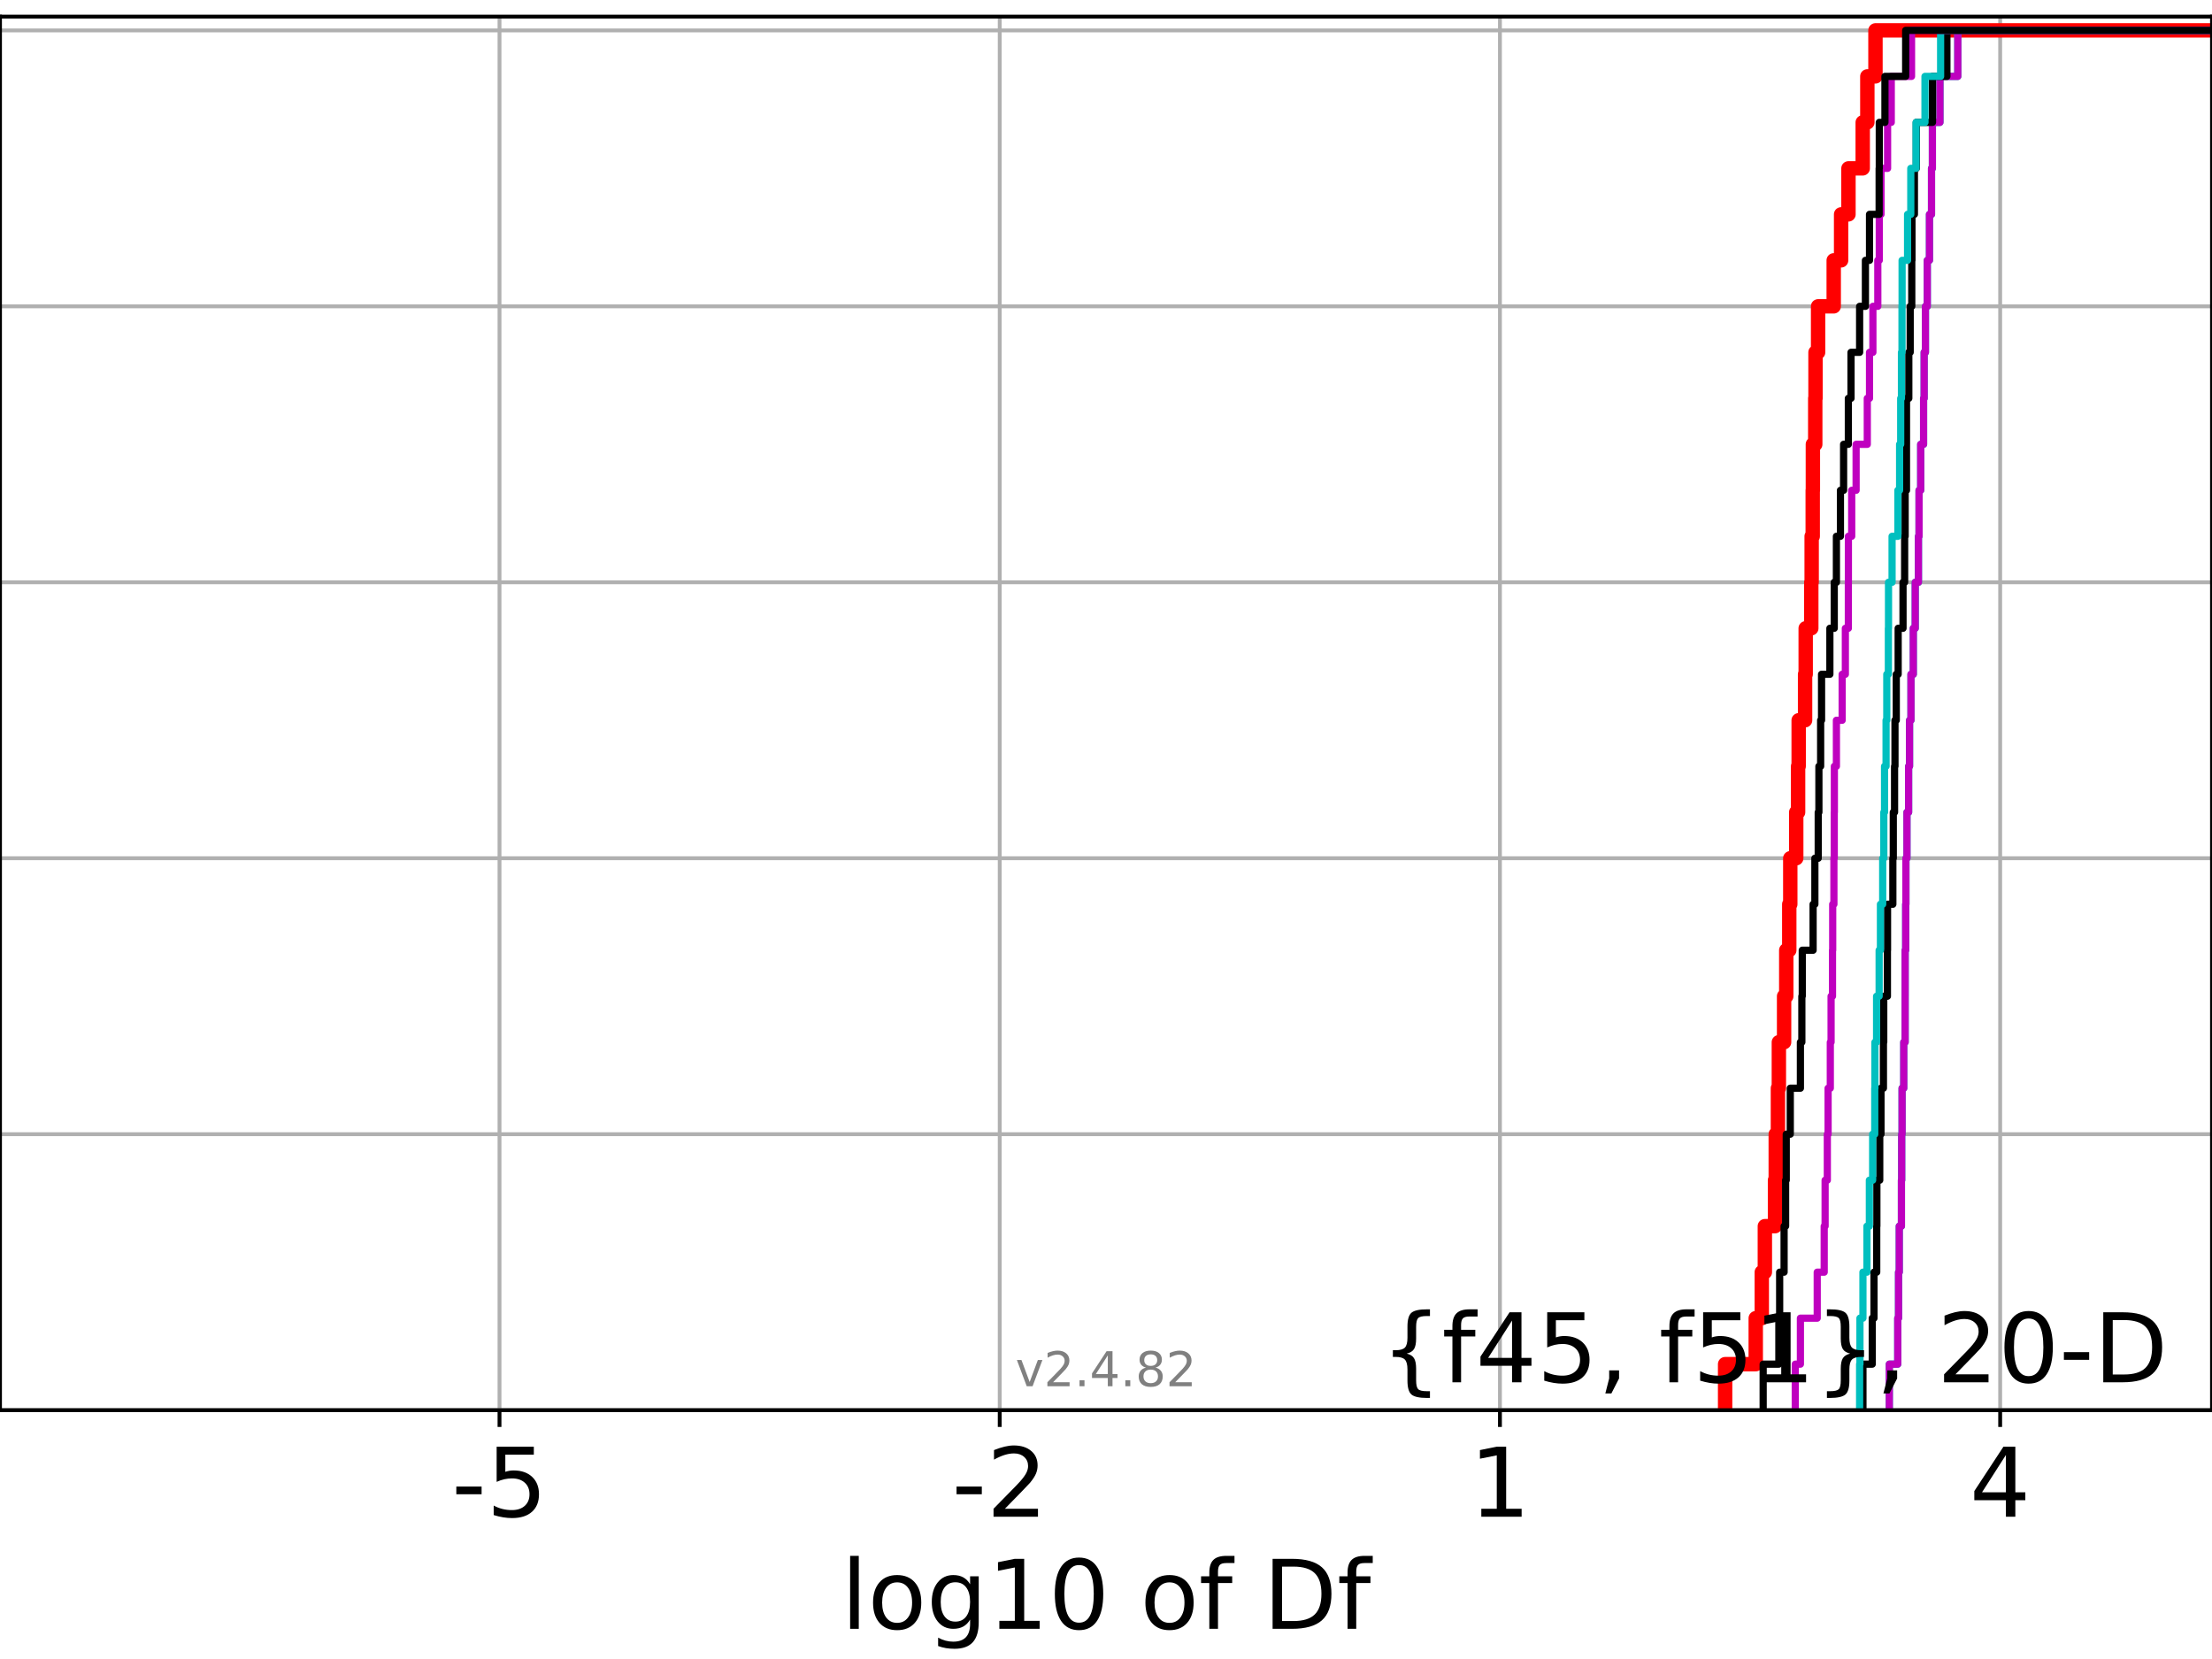 <?xml version="1.0" encoding="utf-8" standalone="no"?>
<!DOCTYPE svg PUBLIC "-//W3C//DTD SVG 1.1//EN"
  "http://www.w3.org/Graphics/SVG/1.1/DTD/svg11.dtd">
<!-- Created with matplotlib (https://matplotlib.org/) -->
<svg height="345.6pt" version="1.1" viewBox="0 0 460.8 345.6" width="460.8pt" xmlns="http://www.w3.org/2000/svg" xmlns:xlink="http://www.w3.org/1999/xlink">
 <defs>
  <style type="text/css">*{stroke-linecap:butt;stroke-linejoin:round;}</style>
 </defs>
 <g id="figure_1">
  <g id="patch_1">
   <path d="M 0 345.6 
L 460.8 345.6 
L 460.8 0 
L 0 0 
z
" style="fill:#ffffff;"/>
  </g>
  <g id="axes_1">
   <g id="patch_2">
    <path d="M 0 293.76 
L 460.8 293.76 
L 460.8 3.456 
L 0 3.456 
z
" style="fill:#ffffff;"/>
   </g>
   <g id="matplotlib.axis_1">
    <g id="xtick_1">
     <g id="line2d_1">
      <path clip-path="url(#pb21a49bffb)" d="M 104.055 293.76 
L 104.055 3.456 
" style="fill:none;stroke:#b0b0b0;stroke-linecap:square;stroke-width:0.8;"/>
     </g>
     <g id="line2d_2">
      <defs>
       <path d="M 0 0 
L 0 3.5 
" id="m5659ad6faa" style="stroke:#000000;stroke-width:0.8;"/>
      </defs>
      <g>
       <use style="stroke:#000000;stroke-width:0.8;" x="104.055" xlink:href="#m5659ad6faa" y="293.76"/>
      </g>
     </g>
     <g id="text_1">
      <!-- -5 -->
      <g transform="translate(94.085 315.957)scale(0.2 -0.2)">
       <defs>
        <path d="M 4.891 31.391 
L 31.203 31.391 
L 31.203 23.391 
L 4.891 23.391 
z
" id="DejaVuSans-45"/>
        <path d="M 10.797 72.906 
L 49.516 72.906 
L 49.516 64.594 
L 19.828 64.594 
L 19.828 46.734 
Q 21.969 47.469 24.109 47.828 
Q 26.266 48.188 28.422 48.188 
Q 40.625 48.188 47.75 41.5 
Q 54.891 34.812 54.891 23.391 
Q 54.891 11.625 47.562 5.094 
Q 40.234 -1.422 26.906 -1.422 
Q 22.312 -1.422 17.547 -0.641 
Q 12.797 0.141 7.719 1.703 
L 7.719 11.625 
Q 12.109 9.234 16.797 8.062 
Q 21.484 6.891 26.703 6.891 
Q 35.156 6.891 40.078 11.328 
Q 45.016 15.766 45.016 23.391 
Q 45.016 31 40.078 35.438 
Q 35.156 39.891 26.703 39.891 
Q 22.75 39.891 18.812 39.016 
Q 14.891 38.141 10.797 36.281 
z
" id="DejaVuSans-53"/>
       </defs>
       <use xlink:href="#DejaVuSans-45"/>
       <use x="36.084" xlink:href="#DejaVuSans-53"/>
      </g>
     </g>
    </g>
    <g id="xtick_2">
     <g id="line2d_3">
      <path clip-path="url(#pb21a49bffb)" d="M 208.261 293.76 
L 208.261 3.456 
" style="fill:none;stroke:#b0b0b0;stroke-linecap:square;stroke-width:0.8;"/>
     </g>
     <g id="line2d_4">
      <g>
       <use style="stroke:#000000;stroke-width:0.8;" x="208.261" xlink:href="#m5659ad6faa" y="293.76"/>
      </g>
     </g>
     <g id="text_2">
      <!-- -2 -->
      <g transform="translate(198.29 315.957)scale(0.2 -0.2)">
       <defs>
        <path d="M 19.188 8.297 
L 53.609 8.297 
L 53.609 0 
L 7.328 0 
L 7.328 8.297 
Q 12.938 14.109 22.625 23.891 
Q 32.328 33.688 34.812 36.531 
Q 39.547 41.844 41.422 45.531 
Q 43.312 49.219 43.312 52.781 
Q 43.312 58.594 39.234 62.25 
Q 35.156 65.922 28.609 65.922 
Q 23.969 65.922 18.812 64.312 
Q 13.672 62.703 7.812 59.422 
L 7.812 69.391 
Q 13.766 71.781 18.938 73 
Q 24.125 74.219 28.422 74.219 
Q 39.75 74.219 46.484 68.547 
Q 53.219 62.891 53.219 53.422 
Q 53.219 48.922 51.531 44.891 
Q 49.859 40.875 45.406 35.406 
Q 44.188 33.984 37.641 27.219 
Q 31.109 20.453 19.188 8.297 
z
" id="DejaVuSans-50"/>
       </defs>
       <use xlink:href="#DejaVuSans-45"/>
       <use x="36.084" xlink:href="#DejaVuSans-50"/>
      </g>
     </g>
    </g>
    <g id="xtick_3">
     <g id="line2d_5">
      <path clip-path="url(#pb21a49bffb)" d="M 312.466 293.76 
L 312.466 3.456 
" style="fill:none;stroke:#b0b0b0;stroke-linecap:square;stroke-width:0.8;"/>
     </g>
     <g id="line2d_6">
      <g>
       <use style="stroke:#000000;stroke-width:0.8;" x="312.466" xlink:href="#m5659ad6faa" y="293.76"/>
      </g>
     </g>
     <g id="text_3">
      <!-- 1 -->
      <g transform="translate(306.103 315.957)scale(0.2 -0.2)">
       <defs>
        <path d="M 12.406 8.297 
L 28.516 8.297 
L 28.516 63.922 
L 10.984 60.406 
L 10.984 69.391 
L 28.422 72.906 
L 38.281 72.906 
L 38.281 8.297 
L 54.391 8.297 
L 54.391 0 
L 12.406 0 
z
" id="DejaVuSans-49"/>
       </defs>
       <use xlink:href="#DejaVuSans-49"/>
      </g>
     </g>
    </g>
    <g id="xtick_4">
     <g id="line2d_7">
      <path clip-path="url(#pb21a49bffb)" d="M 416.671 293.76 
L 416.671 3.456 
" style="fill:none;stroke:#b0b0b0;stroke-linecap:square;stroke-width:0.8;"/>
     </g>
     <g id="line2d_8">
      <g>
       <use style="stroke:#000000;stroke-width:0.8;" x="416.671" xlink:href="#m5659ad6faa" y="293.76"/>
      </g>
     </g>
     <g id="text_4">
      <!-- 4 -->
      <g transform="translate(410.309 315.957)scale(0.2 -0.2)">
       <defs>
        <path d="M 37.797 64.312 
L 12.891 25.391 
L 37.797 25.391 
z
M 35.203 72.906 
L 47.609 72.906 
L 47.609 25.391 
L 58.016 25.391 
L 58.016 17.188 
L 47.609 17.188 
L 47.609 0 
L 37.797 0 
L 37.797 17.188 
L 4.891 17.188 
L 4.891 26.703 
z
" id="DejaVuSans-52"/>
       </defs>
       <use xlink:href="#DejaVuSans-52"/>
      </g>
     </g>
    </g>
    <g id="text_5">
     <!-- log10 of Df -->
     <g transform="translate(175.214 339.313)scale(0.2 -0.2)">
      <defs>
       <path d="M 9.422 75.984 
L 18.406 75.984 
L 18.406 0 
L 9.422 0 
z
" id="DejaVuSans-108"/>
       <path d="M 30.609 48.391 
Q 23.391 48.391 19.188 42.75 
Q 14.984 37.109 14.984 27.297 
Q 14.984 17.484 19.156 11.844 
Q 23.344 6.203 30.609 6.203 
Q 37.797 6.203 41.984 11.859 
Q 46.188 17.531 46.188 27.297 
Q 46.188 37.016 41.984 42.703 
Q 37.797 48.391 30.609 48.391 
z
M 30.609 56 
Q 42.328 56 49.016 48.375 
Q 55.719 40.766 55.719 27.297 
Q 55.719 13.875 49.016 6.219 
Q 42.328 -1.422 30.609 -1.422 
Q 18.844 -1.422 12.172 6.219 
Q 5.516 13.875 5.516 27.297 
Q 5.516 40.766 12.172 48.375 
Q 18.844 56 30.609 56 
z
" id="DejaVuSans-111"/>
       <path d="M 45.406 27.984 
Q 45.406 37.75 41.375 43.109 
Q 37.359 48.484 30.078 48.484 
Q 22.859 48.484 18.828 43.109 
Q 14.797 37.75 14.797 27.984 
Q 14.797 18.266 18.828 12.891 
Q 22.859 7.516 30.078 7.516 
Q 37.359 7.516 41.375 12.891 
Q 45.406 18.266 45.406 27.984 
z
M 54.391 6.781 
Q 54.391 -7.172 48.188 -13.984 
Q 42 -20.797 29.203 -20.797 
Q 24.469 -20.797 20.266 -20.094 
Q 16.062 -19.391 12.109 -17.922 
L 12.109 -9.188 
Q 16.062 -11.328 19.922 -12.344 
Q 23.781 -13.375 27.781 -13.375 
Q 36.625 -13.375 41.016 -8.766 
Q 45.406 -4.156 45.406 5.172 
L 45.406 9.625 
Q 42.625 4.781 38.281 2.391 
Q 33.938 0 27.875 0 
Q 17.828 0 11.672 7.656 
Q 5.516 15.328 5.516 27.984 
Q 5.516 40.672 11.672 48.328 
Q 17.828 56 27.875 56 
Q 33.938 56 38.281 53.609 
Q 42.625 51.219 45.406 46.391 
L 45.406 54.688 
L 54.391 54.688 
z
" id="DejaVuSans-103"/>
       <path d="M 31.781 66.406 
Q 24.172 66.406 20.328 58.906 
Q 16.5 51.422 16.5 36.375 
Q 16.5 21.391 20.328 13.891 
Q 24.172 6.391 31.781 6.391 
Q 39.453 6.391 43.281 13.891 
Q 47.125 21.391 47.125 36.375 
Q 47.125 51.422 43.281 58.906 
Q 39.453 66.406 31.781 66.406 
z
M 31.781 74.219 
Q 44.047 74.219 50.516 64.516 
Q 56.984 54.828 56.984 36.375 
Q 56.984 17.969 50.516 8.266 
Q 44.047 -1.422 31.781 -1.422 
Q 19.531 -1.422 13.062 8.266 
Q 6.594 17.969 6.594 36.375 
Q 6.594 54.828 13.062 64.516 
Q 19.531 74.219 31.781 74.219 
z
" id="DejaVuSans-48"/>
       <path id="DejaVuSans-32"/>
       <path d="M 37.109 75.984 
L 37.109 68.5 
L 28.516 68.5 
Q 23.688 68.5 21.797 66.547 
Q 19.922 64.594 19.922 59.516 
L 19.922 54.688 
L 34.719 54.688 
L 34.719 47.703 
L 19.922 47.703 
L 19.922 0 
L 10.891 0 
L 10.891 47.703 
L 2.297 47.703 
L 2.297 54.688 
L 10.891 54.688 
L 10.891 58.5 
Q 10.891 67.625 15.141 71.797 
Q 19.391 75.984 28.609 75.984 
z
" id="DejaVuSans-102"/>
       <path d="M 19.672 64.797 
L 19.672 8.109 
L 31.594 8.109 
Q 46.688 8.109 53.688 14.938 
Q 60.688 21.781 60.688 36.531 
Q 60.688 51.172 53.688 57.984 
Q 46.688 64.797 31.594 64.797 
z
M 9.812 72.906 
L 30.078 72.906 
Q 51.266 72.906 61.172 64.094 
Q 71.094 55.281 71.094 36.531 
Q 71.094 17.672 61.125 8.828 
Q 51.172 0 30.078 0 
L 9.812 0 
z
" id="DejaVuSans-68"/>
      </defs>
      <use xlink:href="#DejaVuSans-108"/>
      <use x="27.783" xlink:href="#DejaVuSans-111"/>
      <use x="88.965" xlink:href="#DejaVuSans-103"/>
      <use x="152.441" xlink:href="#DejaVuSans-49"/>
      <use x="216.064" xlink:href="#DejaVuSans-48"/>
      <use x="279.688" xlink:href="#DejaVuSans-32"/>
      <use x="311.475" xlink:href="#DejaVuSans-111"/>
      <use x="372.656" xlink:href="#DejaVuSans-102"/>
      <use x="407.861" xlink:href="#DejaVuSans-32"/>
      <use x="439.648" xlink:href="#DejaVuSans-68"/>
      <use x="516.65" xlink:href="#DejaVuSans-102"/>
     </g>
    </g>
   </g>
   <g id="matplotlib.axis_2">
    <g id="ytick_1">
     <g id="line2d_9">
      <path clip-path="url(#pb21a49bffb)" d="M 0 293.76 
L 460.8 293.76 
" style="fill:none;stroke:#b0b0b0;stroke-linecap:square;stroke-width:0.8;"/>
     </g>
     <g id="line2d_10">
      <defs>
       <path d="M 0 0 
L -3.5 0 
" id="me6cf481aa2" style="stroke:#000000;stroke-width:0.8;"/>
      </defs>
      <g>
       <use style="stroke:#000000;stroke-width:0.8;" x="0" xlink:href="#me6cf481aa2" y="293.76"/>
      </g>
     </g>
    </g>
    <g id="ytick_2">
     <g id="line2d_11">
      <path clip-path="url(#pb21a49bffb)" d="M 0 236.274 
L 460.8 236.274 
" style="fill:none;stroke:#b0b0b0;stroke-linecap:square;stroke-width:0.8;"/>
     </g>
     <g id="line2d_12">
      <g>
       <use style="stroke:#000000;stroke-width:0.8;" x="0" xlink:href="#me6cf481aa2" y="236.274"/>
      </g>
     </g>
    </g>
    <g id="ytick_3">
     <g id="line2d_13">
      <path clip-path="url(#pb21a49bffb)" d="M 0 178.788 
L 460.8 178.788 
" style="fill:none;stroke:#b0b0b0;stroke-linecap:square;stroke-width:0.8;"/>
     </g>
     <g id="line2d_14">
      <g>
       <use style="stroke:#000000;stroke-width:0.8;" x="0" xlink:href="#me6cf481aa2" y="178.788"/>
      </g>
     </g>
    </g>
    <g id="ytick_4">
     <g id="line2d_15">
      <path clip-path="url(#pb21a49bffb)" d="M 0 121.302 
L 460.8 121.302 
" style="fill:none;stroke:#b0b0b0;stroke-linecap:square;stroke-width:0.8;"/>
     </g>
     <g id="line2d_16">
      <g>
       <use style="stroke:#000000;stroke-width:0.8;" x="0" xlink:href="#me6cf481aa2" y="121.302"/>
      </g>
     </g>
    </g>
    <g id="ytick_5">
     <g id="line2d_17">
      <path clip-path="url(#pb21a49bffb)" d="M 0 63.816 
L 460.8 63.816 
" style="fill:none;stroke:#b0b0b0;stroke-linecap:square;stroke-width:0.8;"/>
     </g>
     <g id="line2d_18">
      <g>
       <use style="stroke:#000000;stroke-width:0.8;" x="0" xlink:href="#me6cf481aa2" y="63.816"/>
      </g>
     </g>
    </g>
    <g id="ytick_6">
     <g id="line2d_19">
      <path clip-path="url(#pb21a49bffb)" d="M 0 6.33 
L 460.8 6.33 
" style="fill:none;stroke:#b0b0b0;stroke-linecap:square;stroke-width:0.8;"/>
     </g>
     <g id="line2d_20">
      <g>
       <use style="stroke:#000000;stroke-width:0.8;" x="0" xlink:href="#me6cf481aa2" y="6.33"/>
      </g>
     </g>
    </g>
   </g>
   <g id="line2d_21">
    <path clip-path="url(#pb21a49bffb)" d="M 359.373 293.76 
L 359.373 284.179 
L 365.754 284.179 
L 365.754 274.598 
L 367.012 274.598 
L 367.012 265.017 
L 367.651 265.017 
L 367.651 255.436 
L 369.767 255.436 
L 369.767 245.855 
L 369.921 245.855 
L 369.921 236.274 
L 370.375 236.274 
L 370.375 226.693 
L 370.569 226.693 
L 370.569 217.112 
L 371.66 217.112 
L 371.66 207.531 
L 372.11 207.531 
L 372.11 197.95 
L 372.736 197.95 
L 372.736 188.369 
L 372.948 188.369 
L 372.948 178.788 
L 374.187 178.788 
L 374.187 169.207 
L 374.576 169.207 
L 374.576 159.626 
L 374.695 159.626 
L 374.695 150.045 
L 376.031 150.045 
L 376.031 140.464 
L 376.158 140.464 
L 376.158 130.883 
L 377.323 130.883 
L 377.323 121.302 
L 377.4 121.302 
L 377.4 111.721 
L 377.622 111.721 
L 377.622 102.14 
L 377.655 102.14 
L 377.655 92.559 
L 378.149 92.559 
L 378.149 82.978 
L 378.204 82.978 
L 378.204 73.397 
L 378.743 73.397 
L 378.743 63.816 
L 381.996 63.816 
L 381.996 54.235 
L 383.537 54.235 
L 383.537 44.654 
L 385.069 44.654 
L 385.069 35.073 
L 388.04 35.073 
L 388.04 25.492 
L 389.001 25.492 
L 389.001 15.911 
L 390.695 15.911 
L 390.695 6.33 
L 390.695 6.33 
L 390.695 6.33 
L 460.8 6.33 
" style="fill:none;stroke:#ff0000;stroke-linecap:square;stroke-width:3;"/>
   </g>
   <g id="line2d_22">
    <path clip-path="url(#pb21a49bffb)" d="M 393.58 293.76 
L 393.58 284.179 
L 395.335 284.179 
L 395.335 274.598 
L 395.499 274.598 
L 395.499 265.017 
L 395.65 265.017 
L 395.65 255.436 
L 396.101 255.436 
L 396.101 245.855 
L 396.157 245.855 
L 396.157 236.274 
L 396.237 236.274 
L 396.237 226.693 
L 396.587 226.693 
L 396.587 217.112 
L 396.875 217.112 
L 396.875 207.531 
L 396.876 207.531 
L 396.876 197.95 
L 396.988 197.95 
L 396.988 188.369 
L 397.036 188.369 
L 397.036 178.788 
L 397.252 178.788 
L 397.252 169.207 
L 397.601 169.207 
L 397.601 159.626 
L 397.794 159.626 
L 397.794 150.045 
L 398.089 150.045 
L 398.089 140.464 
L 398.575 140.464 
L 398.575 130.883 
L 398.978 130.883 
L 398.978 121.302 
L 399.648 121.302 
L 399.648 111.721 
L 399.77 111.721 
L 399.77 102.14 
L 400.114 102.14 
L 400.114 92.559 
L 400.717 92.559 
L 400.717 82.978 
L 400.836 82.978 
L 400.836 73.397 
L 401.103 73.397 
L 401.103 63.816 
L 401.49 63.816 
L 401.49 54.235 
L 401.942 54.235 
L 401.942 44.654 
L 402.37 44.654 
L 402.37 35.073 
L 402.551 35.073 
L 402.551 25.492 
L 404.123 25.492 
L 404.123 15.911 
L 407.842 15.911 
L 407.842 6.33 
L 407.842 6.33 
L 407.842 6.33 
L 460.8 6.33 
" style="fill:none;stroke:#00bfbf;stroke-linecap:square;stroke-width:1.5;"/>
   </g>
   <g id="line2d_23">
    <path clip-path="url(#pb21a49bffb)" d="M 393.58 293.76 
L 393.58 284.179 
L 395.335 284.179 
L 395.335 274.598 
L 395.499 274.598 
L 395.499 265.017 
L 395.65 265.017 
L 395.65 255.436 
L 396.101 255.436 
L 396.101 245.855 
L 396.157 245.855 
L 396.157 236.274 
L 396.237 236.274 
L 396.237 226.693 
L 396.587 226.693 
L 396.587 217.112 
L 396.875 217.112 
L 396.875 207.531 
L 396.876 207.531 
L 396.876 197.95 
L 396.988 197.95 
L 396.988 188.369 
L 397.036 188.369 
L 397.036 178.788 
L 397.252 178.788 
L 397.252 169.207 
L 397.601 169.207 
L 397.601 159.626 
L 397.794 159.626 
L 397.794 150.045 
L 398.089 150.045 
L 398.089 140.464 
L 398.575 140.464 
L 398.575 130.883 
L 398.978 130.883 
L 398.978 121.302 
L 399.648 121.302 
L 399.648 111.721 
L 399.77 111.721 
L 399.77 102.14 
L 400.114 102.14 
L 400.114 92.559 
L 400.717 92.559 
L 400.717 82.978 
L 400.836 82.978 
L 400.836 73.397 
L 401.103 73.397 
L 401.103 63.816 
L 401.49 63.816 
L 401.49 54.235 
L 401.942 54.235 
L 401.942 44.654 
L 402.37 44.654 
L 402.37 35.073 
L 402.551 35.073 
L 402.551 25.492 
L 404.123 25.492 
L 404.123 15.911 
L 407.842 15.911 
L 407.842 6.33 
L 407.842 6.33 
L 407.842 6.33 
L 460.8 6.33 
" style="fill:none;stroke:#bf00bf;stroke-linecap:square;stroke-width:1.5;"/>
   </g>
   <g id="line2d_24">
    <path clip-path="url(#pb21a49bffb)" d="M 388.085 293.76 
L 388.085 284.179 
L 390.026 284.179 
L 390.026 274.598 
L 390.389 274.598 
L 390.389 265.017 
L 390.957 265.017 
L 390.957 255.436 
L 390.989 255.436 
L 390.989 245.855 
L 391.586 245.855 
L 391.586 236.274 
L 391.843 236.274 
L 391.843 226.693 
L 392.353 226.693 
L 392.353 217.112 
L 392.419 217.112 
L 392.419 207.531 
L 393.185 207.531 
L 393.185 197.95 
L 393.208 197.95 
L 393.208 188.369 
L 394.315 188.369 
L 394.315 178.788 
L 394.407 178.788 
L 394.407 169.207 
L 394.672 169.207 
L 394.672 159.626 
L 394.759 159.626 
L 394.759 150.045 
L 395.029 150.045 
L 395.029 140.464 
L 395.422 140.464 
L 395.422 130.883 
L 396.434 130.883 
L 396.434 121.302 
L 396.772 121.302 
L 396.772 111.721 
L 396.876 111.721 
L 396.876 102.14 
L 397.155 102.14 
L 397.155 92.559 
L 397.159 92.559 
L 397.159 82.978 
L 397.64 82.978 
L 397.64 73.397 
L 397.928 73.397 
L 397.928 63.816 
L 398.257 63.816 
L 398.257 54.235 
L 398.298 54.235 
L 398.298 44.654 
L 398.806 44.654 
L 398.806 35.073 
L 399.202 35.073 
L 399.202 25.492 
L 402.571 25.492 
L 402.571 15.911 
L 405.577 15.911 
L 405.577 6.33 
L 405.577 6.33 
L 405.577 6.33 
L 460.8 6.33 
" style="fill:none;stroke:#000000;stroke-linecap:square;stroke-width:1.5;"/>
   </g>
   <g id="line2d_25">
    <path clip-path="url(#pb21a49bffb)" d="M 387.391 293.76 
L 387.391 284.179 
L 387.46 284.179 
L 387.46 274.598 
L 388.085 274.598 
L 388.085 265.017 
L 388.917 265.017 
L 388.917 255.436 
L 389.424 255.436 
L 389.424 245.855 
L 390.107 245.855 
L 390.107 236.274 
L 390.544 236.274 
L 390.544 226.693 
L 390.581 226.693 
L 390.581 217.112 
L 390.926 217.112 
L 390.926 207.531 
L 391.458 207.531 
L 391.458 197.95 
L 391.73 197.95 
L 391.73 188.369 
L 392.199 188.369 
L 392.199 178.788 
L 392.434 178.788 
L 392.434 169.207 
L 392.585 169.207 
L 392.585 159.626 
L 392.902 159.626 
L 392.902 150.045 
L 393.052 150.045 
L 393.052 140.464 
L 393.383 140.464 
L 393.383 130.883 
L 393.412 130.883 
L 393.412 121.302 
L 394.153 121.302 
L 394.153 111.721 
L 395.364 111.721 
L 395.364 102.14 
L 395.723 102.14 
L 395.723 92.559 
L 395.95 92.559 
L 395.95 82.978 
L 396.109 82.978 
L 396.109 73.397 
L 396.222 73.397 
L 396.222 63.816 
L 396.242 63.816 
L 396.242 54.235 
L 397.382 54.235 
L 397.382 44.654 
L 398.053 44.654 
L 398.053 35.073 
L 399.151 35.073 
L 399.151 25.492 
L 401.01 25.492 
L 401.01 15.911 
L 404.266 15.911 
L 404.266 6.33 
L 404.266 6.33 
L 404.266 6.33 
L 460.8 6.33 
" style="fill:none;stroke:#00bfbf;stroke-linecap:square;stroke-width:1.5;"/>
   </g>
   <g id="line2d_26">
    <path clip-path="url(#pb21a49bffb)" d="M 373.988 293.76 
L 373.988 284.179 
L 375.058 284.179 
L 375.058 274.598 
L 378.561 274.598 
L 378.561 265.017 
L 380.016 265.017 
L 380.016 255.436 
L 380.205 255.436 
L 380.205 245.855 
L 380.666 245.855 
L 380.666 236.274 
L 380.825 236.274 
L 380.825 226.693 
L 381.287 226.693 
L 381.287 217.112 
L 381.448 217.112 
L 381.448 207.531 
L 381.743 207.531 
L 381.743 197.95 
L 381.786 197.95 
L 381.786 188.369 
L 382.036 188.369 
L 382.036 178.788 
L 382.108 178.788 
L 382.108 169.207 
L 382.132 169.207 
L 382.132 159.626 
L 382.557 159.626 
L 382.557 150.045 
L 383.758 150.045 
L 383.758 140.464 
L 384.421 140.464 
L 384.421 130.883 
L 385.046 130.883 
L 385.046 121.302 
L 385.055 121.302 
L 385.055 111.721 
L 385.744 111.721 
L 385.744 102.14 
L 386.661 102.14 
L 386.661 92.559 
L 388.991 92.559 
L 388.991 82.978 
L 389.455 82.978 
L 389.455 73.397 
L 390.157 73.397 
L 390.157 63.816 
L 391.182 63.816 
L 391.182 54.235 
L 391.49 54.235 
L 391.49 44.654 
L 391.849 44.654 
L 391.849 35.073 
L 393.218 35.073 
L 393.218 25.492 
L 393.983 25.492 
L 393.983 15.911 
L 398.207 15.911 
L 398.207 6.33 
L 398.207 6.33 
L 398.207 6.33 
L 460.8 6.33 
" style="fill:none;stroke:#bf00bf;stroke-linecap:square;stroke-width:1.5;"/>
   </g>
   <g id="line2d_27">
    <path clip-path="url(#pb21a49bffb)" d="M 367.299 293.76 
L 367.299 284.179 
L 370.569 284.179 
L 370.569 274.598 
L 370.736 274.598 
L 370.736 265.017 
L 371.66 265.017 
L 371.66 255.436 
L 371.978 255.436 
L 371.978 245.855 
L 372.11 245.855 
L 372.11 236.274 
L 372.948 236.274 
L 372.948 226.693 
L 375.058 226.693 
L 375.058 217.112 
L 375.359 217.112 
L 375.359 207.531 
L 375.445 207.531 
L 375.445 197.95 
L 377.703 197.95 
L 377.703 188.369 
L 378.071 188.369 
L 378.071 178.788 
L 378.769 178.788 
L 378.769 169.207 
L 378.911 169.207 
L 378.911 159.626 
L 379.272 159.626 
L 379.272 150.045 
L 379.464 150.045 
L 379.464 140.464 
L 381.197 140.464 
L 381.197 130.883 
L 382.108 130.883 
L 382.108 121.302 
L 382.557 121.302 
L 382.557 111.721 
L 383.397 111.721 
L 383.397 102.14 
L 384.055 102.14 
L 384.055 92.559 
L 385.046 92.559 
L 385.046 82.978 
L 385.601 82.978 
L 385.601 73.397 
L 387.393 73.397 
L 387.393 63.816 
L 388.6 63.816 
L 388.6 54.235 
L 389.455 54.235 
L 389.455 44.654 
L 391.459 44.654 
L 391.459 35.073 
L 391.49 35.073 
L 391.49 25.492 
L 392.667 25.492 
L 392.667 15.911 
L 396.984 15.911 
L 396.984 6.33 
L 396.984 6.33 
L 396.984 6.33 
L 460.8 6.33 
" style="fill:none;stroke:#000000;stroke-linecap:square;stroke-width:1.5;"/>
   </g>
   <g id="patch_3">
    <path d="M 0 293.76 
L 0 3.456 
" style="fill:none;stroke:#000000;stroke-linecap:square;stroke-linejoin:miter;stroke-width:0.8;"/>
   </g>
   <g id="patch_4">
    <path d="M 460.8 293.76 
L 460.8 3.456 
" style="fill:none;stroke:#000000;stroke-linecap:square;stroke-linejoin:miter;stroke-width:0.8;"/>
   </g>
   <g id="patch_5">
    <path d="M 0 293.76 
L 460.8 293.76 
" style="fill:none;stroke:#000000;stroke-linecap:square;stroke-linejoin:miter;stroke-width:0.8;"/>
   </g>
   <g id="patch_6">
    <path d="M 0 3.456 
L 460.8 3.456 
" style="fill:none;stroke:#000000;stroke-linecap:square;stroke-linejoin:miter;stroke-width:0.8;"/>
   </g>
   <g id="text_6">
    <!-- {f45, f51}, 20-D -->
    <g transform="translate(287.662 287.954)scale(0.2 -0.2)">
     <defs>
      <path d="M 51.125 -9.281 
L 51.125 -16.312 
L 48.094 -16.312 
Q 35.938 -16.312 31.812 -12.688 
Q 27.688 -9.078 27.688 1.703 
L 27.688 13.375 
Q 27.688 20.75 25.047 23.578 
Q 22.406 26.422 15.484 26.422 
L 12.5 26.422 
L 12.5 33.406 
L 15.484 33.406 
Q 22.469 33.406 25.078 36.203 
Q 27.688 39.016 27.688 46.297 
L 27.688 58.016 
Q 27.688 68.797 31.812 72.391 
Q 35.938 75.984 48.094 75.984 
L 51.125 75.984 
L 51.125 69 
L 47.797 69 
Q 40.922 69 38.812 66.844 
Q 36.719 64.703 36.719 57.812 
L 36.719 45.703 
Q 36.719 38.031 34.5 34.562 
Q 32.281 31.109 26.906 29.891 
Q 32.328 28.562 34.516 25.094 
Q 36.719 21.625 36.719 14.016 
L 36.719 1.906 
Q 36.719 -4.984 38.812 -7.125 
Q 40.922 -9.281 47.797 -9.281 
z
" id="DejaVuSans-123"/>
      <path d="M 11.719 12.406 
L 22.016 12.406 
L 22.016 4 
L 14.016 -11.625 
L 7.719 -11.625 
L 11.719 4 
z
" id="DejaVuSans-44"/>
      <path d="M 12.5 -9.281 
L 15.922 -9.281 
Q 22.75 -9.281 24.828 -7.172 
Q 26.906 -5.078 26.906 1.906 
L 26.906 14.016 
Q 26.906 21.625 29.094 25.094 
Q 31.297 28.562 36.719 29.891 
Q 31.297 31.109 29.094 34.562 
Q 26.906 38.031 26.906 45.703 
L 26.906 57.812 
Q 26.906 64.75 24.828 66.875 
Q 22.75 69 15.922 69 
L 12.5 69 
L 12.5 75.984 
L 15.578 75.984 
Q 27.734 75.984 31.812 72.391 
Q 35.891 68.797 35.891 58.016 
L 35.891 46.297 
Q 35.891 39.016 38.516 36.203 
Q 41.156 33.406 48.094 33.406 
L 51.125 33.406 
L 51.125 26.422 
L 48.094 26.422 
Q 41.156 26.422 38.516 23.578 
Q 35.891 20.75 35.891 13.375 
L 35.891 1.703 
Q 35.891 -9.078 31.812 -12.688 
Q 27.734 -16.312 15.578 -16.312 
L 12.5 -16.312 
z
" id="DejaVuSans-125"/>
     </defs>
     <use xlink:href="#DejaVuSans-123"/>
     <use x="63.623" xlink:href="#DejaVuSans-102"/>
     <use x="98.828" xlink:href="#DejaVuSans-52"/>
     <use x="162.451" xlink:href="#DejaVuSans-53"/>
     <use x="226.074" xlink:href="#DejaVuSans-44"/>
     <use x="257.861" xlink:href="#DejaVuSans-32"/>
     <use x="289.648" xlink:href="#DejaVuSans-102"/>
     <use x="324.854" xlink:href="#DejaVuSans-53"/>
     <use x="388.477" xlink:href="#DejaVuSans-49"/>
     <use x="452.1" xlink:href="#DejaVuSans-125"/>
     <use x="515.723" xlink:href="#DejaVuSans-44"/>
     <use x="547.51" xlink:href="#DejaVuSans-32"/>
     <use x="579.297" xlink:href="#DejaVuSans-50"/>
     <use x="642.92" xlink:href="#DejaVuSans-48"/>
     <use x="706.543" xlink:href="#DejaVuSans-45"/>
     <use x="742.627" xlink:href="#DejaVuSans-68"/>
    </g>
   </g>
   <g id="text_7">
    <!-- v2.4.82 -->
    <g style="fill:#808080;" transform="translate(211.537 288.777)scale(0.1 -0.1)">
     <defs>
      <path d="M 2.984 54.688 
L 12.5 54.688 
L 29.594 8.797 
L 46.688 54.688 
L 56.203 54.688 
L 35.688 0 
L 23.484 0 
z
" id="DejaVuSans-118"/>
      <path d="M 10.688 12.406 
L 21 12.406 
L 21 0 
L 10.688 0 
z
" id="DejaVuSans-46"/>
      <path d="M 31.781 34.625 
Q 24.75 34.625 20.719 30.859 
Q 16.703 27.094 16.703 20.516 
Q 16.703 13.922 20.719 10.156 
Q 24.75 6.391 31.781 6.391 
Q 38.812 6.391 42.859 10.172 
Q 46.922 13.969 46.922 20.516 
Q 46.922 27.094 42.891 30.859 
Q 38.875 34.625 31.781 34.625 
z
M 21.922 38.812 
Q 15.578 40.375 12.031 44.719 
Q 8.5 49.078 8.5 55.328 
Q 8.5 64.062 14.719 69.141 
Q 20.953 74.219 31.781 74.219 
Q 42.672 74.219 48.875 69.141 
Q 55.078 64.062 55.078 55.328 
Q 55.078 49.078 51.531 44.719 
Q 48 40.375 41.703 38.812 
Q 48.828 37.156 52.797 32.312 
Q 56.781 27.484 56.781 20.516 
Q 56.781 9.906 50.312 4.234 
Q 43.844 -1.422 31.781 -1.422 
Q 19.734 -1.422 13.25 4.234 
Q 6.781 9.906 6.781 20.516 
Q 6.781 27.484 10.781 32.312 
Q 14.797 37.156 21.922 38.812 
z
M 18.312 54.391 
Q 18.312 48.734 21.844 45.562 
Q 25.391 42.391 31.781 42.391 
Q 38.141 42.391 41.719 45.562 
Q 45.312 48.734 45.312 54.391 
Q 45.312 60.062 41.719 63.234 
Q 38.141 66.406 31.781 66.406 
Q 25.391 66.406 21.844 63.234 
Q 18.312 60.062 18.312 54.391 
z
" id="DejaVuSans-56"/>
     </defs>
     <use xlink:href="#DejaVuSans-118"/>
     <use x="59.18" xlink:href="#DejaVuSans-50"/>
     <use x="122.803" xlink:href="#DejaVuSans-46"/>
     <use x="154.59" xlink:href="#DejaVuSans-52"/>
     <use x="218.213" xlink:href="#DejaVuSans-46"/>
     <use x="250" xlink:href="#DejaVuSans-56"/>
     <use x="313.623" xlink:href="#DejaVuSans-50"/>
    </g>
   </g>
  </g>
 </g>
 <defs>
  <clipPath id="pb21a49bffb">
   <rect height="290.304" width="460.8" x="0" y="3.456"/>
  </clipPath>
 </defs>
</svg>
